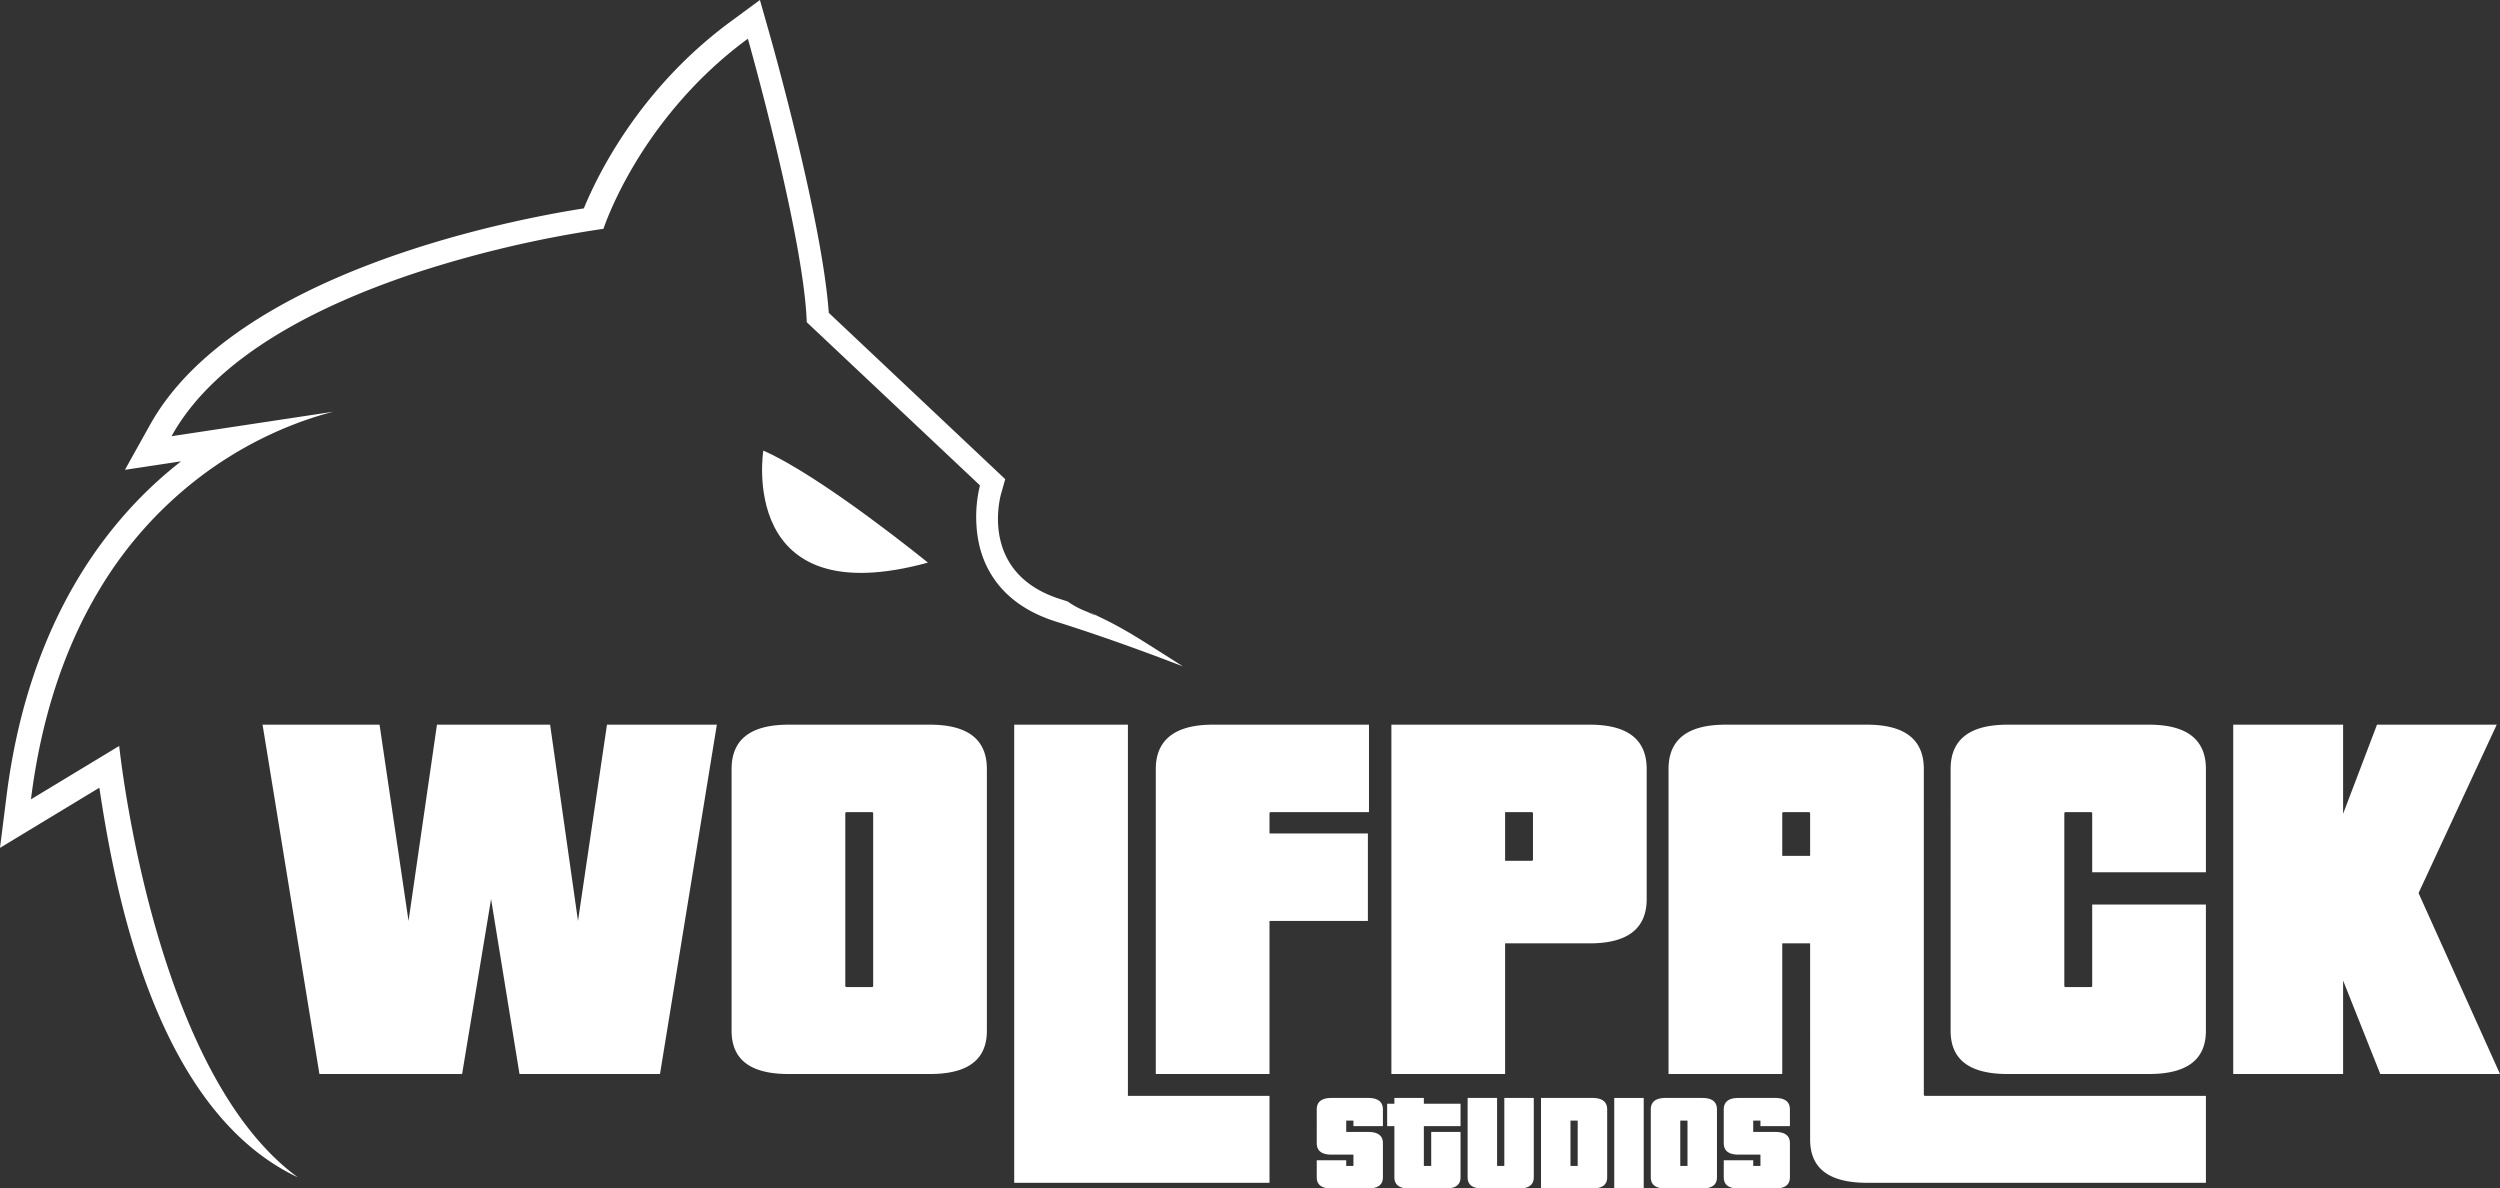 <svg id="Capa_1" data-name="Capa 1" xmlns="http://www.w3.org/2000/svg" viewBox="0 0 1855.268 881.98">
  <rect x="0" y="0" width="1855.268" height="881.98" fill="#333333" stroke="none"/>
  <defs>
    <style>
      .cls-1 {
        fill: #fff;
      }
    </style>
  </defs>
  <title>WolfpackDarkLogoClean</title>
  <path class="cls-1" d="M581.823,433.4S562.274,555.337,703.981,516.54C703.981,516.54,625.8,452.8,581.823,433.4Z" transform="translate(-15.366 -99.01)"/>
  <path class="cls-1" d="M191.082,924.646c-20.662-29.882-38.755-68.815-53.776-115.717-24.437-76.3-32.729-149.359-33.483-156.349L38.344,692.192l.089-.705c7.458-59.211,24.475-111.265,50.58-154.718a295.057,295.057,0,0,1,79.415-87.294C207.5,421.036,244.836,409.05,262.8,404.55L142.672,422.717l.342-.612c15.428-27.662,41.882-52.936,78.625-75.121C251.015,329.247,287,313.432,328.6,299.978a841.146,841.146,0,0,1,134.6-31.171c.744-2.229,7.552-22.01,23.1-48.035,15.167-25.384,42-62.077,83.669-92.735l.4-.294.136.477c.414,1.456,41.356,146.306,43.566,209.912L742.612,459.219l-.057.2a98.856,98.856,0,0,0-1.077,41.242c3.961,20.183,17.147,46.91,57.472,59.616,35.266,11.113,68.507,23.3,94.335,33.317q-7.124-4.579-14.283-9.106c-10.579-6.667-21.095-13.512-32.03-19.586q-7.9-4.389-16.075-8.26c-1.249-.59-10.266-5.319-4.387-2.057,5.741,3.185-4.131-1.508-4.671-1.711a60.932,60.932,0,0,1-14.144-7.51c-1.786-.571-3.6-1.162-5.363-1.719-58.473-18.439-45.7-72.135-44.083-78.1l3.108-10.94L630.4,331.152c-4.821-68.454-42.072-200.366-43.717-206.164L579.316,99.01l-21.744,16.011c-67.2,49.479-98.45,113.1-108.929,138.638-51.36,7.988-258.508,46.791-321.98,160.675l-18.581,33.338,41.69-6.308C98.365,481.347,37.038,556.012,20.2,689.813l-4.832,38.4,73.726-44.634c11.145,73.569,40.4,238.733,147.32,289.143Q212.078,954.956,191.082,924.646Z" transform="translate(-15.366 -99.01)"/>
  <g>
    <path class="cls-1" d="M400.891,896.038,379.8,766.22l-21.5,129.818H252.412l-42.191-259.23h86.816l21.5,145.64,21.1-145.64h83.976L444.3,782.447l21.5-145.64h81.543l-42.191,259.23Z" transform="translate(-15.366 -99.01)"/>
    <path class="cls-1" d="M600.475,896.038c-27.992,0-42.191-10.548-42.191-32.049V669.668c0-21.908,14.2-32.861,42.191-32.861H705.547c27.992,0,42.191,10.953,42.191,32.861v194.32c0,21.5-14.2,32.049-42.191,32.049Zm62.88-193.51a.873.873,0,0,0-.812-.812H643.478a.873.873,0,0,0-.812.812v128.2a.872.872,0,0,0,.812.81h19.066a.872.872,0,0,0,.812-.81Z" transform="translate(-15.366 -99.01)"/>
    <path class="cls-1" d="M768.018,976.769V636.807H852.4V912.265H957.47v64.5Zm105.071-80.731V669.668c0-21.5,14.2-32.861,42.191-32.861H1031.3v64.909H958.282a.873.873,0,0,0-.812.812v15.01h73.022v64.909H957.47V896.038Z" transform="translate(-15.366 -99.01)"/>
    <path class="cls-1" d="M1047.928,896.038V636.807h147.262c27.992,0,42.191,10.953,42.191,32.861V766.22c0,21.906-14.2,32.86-42.191,32.86h-62.88v96.958ZM1153,702.528a.874.874,0,0,0-.812-.812h-19.878v36.106h19.878a.874.874,0,0,0,.812-.812Z" transform="translate(-15.366 -99.01)"/>
    <path class="cls-1" d="M1400.864,976.769c-27.992,0-42.192-10.548-42.192-32.049V799.08h-20.69v96.958H1253.6V669.668c0-21.908,14.2-32.861,42.191-32.861h105.072c27.991,0,42.189,10.953,42.189,32.861V911.453a.873.873,0,0,0,.812.812h208.52v64.5Zm-42.192-274.241a.873.873,0,0,0-.81-.812h-19.067a.874.874,0,0,0-.812.812v31.643h20.69Zm146.451,193.51c-27.992,0-42.191-10.548-42.191-32.049V669.668c0-21.908,14.2-32.861,42.191-32.861h105.071c27.992,0,42.191,10.953,42.191,32.861v76.674H1568V702.528a.873.873,0,0,0-.812-.812h-19.066a.873.873,0,0,0-.812.812v128.2a.872.872,0,0,0,.812.81h19.066a.872.872,0,0,0,.812-.81V770.277h84.382v93.711c0,21.5-14.2,32.049-42.191,32.049Z" transform="translate(-15.366 -99.01)"/>
    <path class="cls-1" d="M1781.79,896.038,1754.2,826.667v69.371h-81.541V636.807H1754.2v66.127l25.152-66.127H1868.2l-58.013,124.95,60.447,134.28Z" transform="translate(-15.366 -99.01)"/>
  </g>
  <g>
    <path class="cls-1" d="M1003.47,980.99c-7.253,0-10.933-2.733-10.933-8.3V960.069H1014.4v4a.227.227,0,0,0,.211.21h4.941a.227.227,0,0,0,.211-.21v-7.991a.227.227,0,0,0-.211-.21H1003.47c-7.253,0-10.933-2.839-10.933-8.516V922.328c0-5.677,3.68-8.516,10.933-8.516H1030.7c7.253,0,10.933,2.839,10.933,8.516v12.4h-21.866v-3.889a.228.228,0,0,0-.211-.211h-4.941a.228.228,0,0,0-.211.211v7.989a.227.227,0,0,0,.211.211H1030.7c7.253,0,10.933,2.733,10.933,8.3v25.336c0,5.572-3.68,8.3-10.933,8.3Z" transform="translate(-15.366 -99.01)"/>
    <path class="cls-1" d="M1061.081,980.99c-7.253,0-10.933-2.733-10.933-8.3V934.733h-5.361v-16.61h5.361v-4.311h21.867v4.311h27.227v16.61h-27.227v29.331a.225.225,0,0,0,.21.21h5.047a.225.225,0,0,0,.21-.21V939.044h21.761v33.641c0,5.572-3.678,8.3-10.933,8.3Z" transform="translate(-15.366 -99.01)"/>
    <path class="cls-1" d="M1115.433,980.99c-7.253,0-10.933-2.733-10.933-8.3V913.813h21.867v50.252a.225.225,0,0,0,.21.21h4.941a.226.226,0,0,0,.211-.21V913.813h21.866v58.872c0,5.572-3.678,8.3-10.933,8.3Z" transform="translate(-15.366 -99.01)"/>
    <path class="cls-1" d="M1158.958,980.99V913.813h38.161c7.255,0,10.934,2.839,10.934,8.516v50.357c0,5.572-3.68,8.3-10.934,8.3Zm27.228-50.146a.227.227,0,0,0-.21-.211h-5.152v33.641h5.152a.225.225,0,0,0,.21-.21Z" transform="translate(-15.366 -99.01)"/>
    <path class="cls-1" d="M1213.31,980.99V913.813h21.867V980.99Z" transform="translate(-15.366 -99.01)"/>
    <path class="cls-1" d="M1251.368,980.99c-7.253,0-10.933-2.733-10.933-8.3V922.328c0-5.677,3.68-8.516,10.933-8.516H1278.6c7.253,0,10.933,2.839,10.933,8.516v50.357c0,5.572-3.68,8.3-10.933,8.3Zm16.3-50.146a.228.228,0,0,0-.211-.211h-4.941a.228.228,0,0,0-.211.211v33.221a.227.227,0,0,0,.211.21h4.941a.227.227,0,0,0,.211-.21Z" transform="translate(-15.366 -99.01)"/>
    <path class="cls-1" d="M1305.51,980.99c-7.253,0-10.933-2.733-10.933-8.3V960.069h21.866v4a.227.227,0,0,0,.211.21h4.941a.227.227,0,0,0,.211-.21v-7.991a.227.227,0,0,0-.211-.21H1305.51c-7.253,0-10.933-2.839-10.933-8.516V922.328c0-5.677,3.68-8.516,10.933-8.516h27.228c7.253,0,10.933,2.839,10.933,8.516v12.4h-21.866v-3.889a.228.228,0,0,0-.211-.211h-4.941a.228.228,0,0,0-.211.211v7.989a.227.227,0,0,0,.211.211h16.085c7.253,0,10.933,2.733,10.933,8.3v25.336c0,5.572-3.68,8.3-10.933,8.3Z" transform="translate(-15.366 -99.01)"/>
  </g>
</svg>

